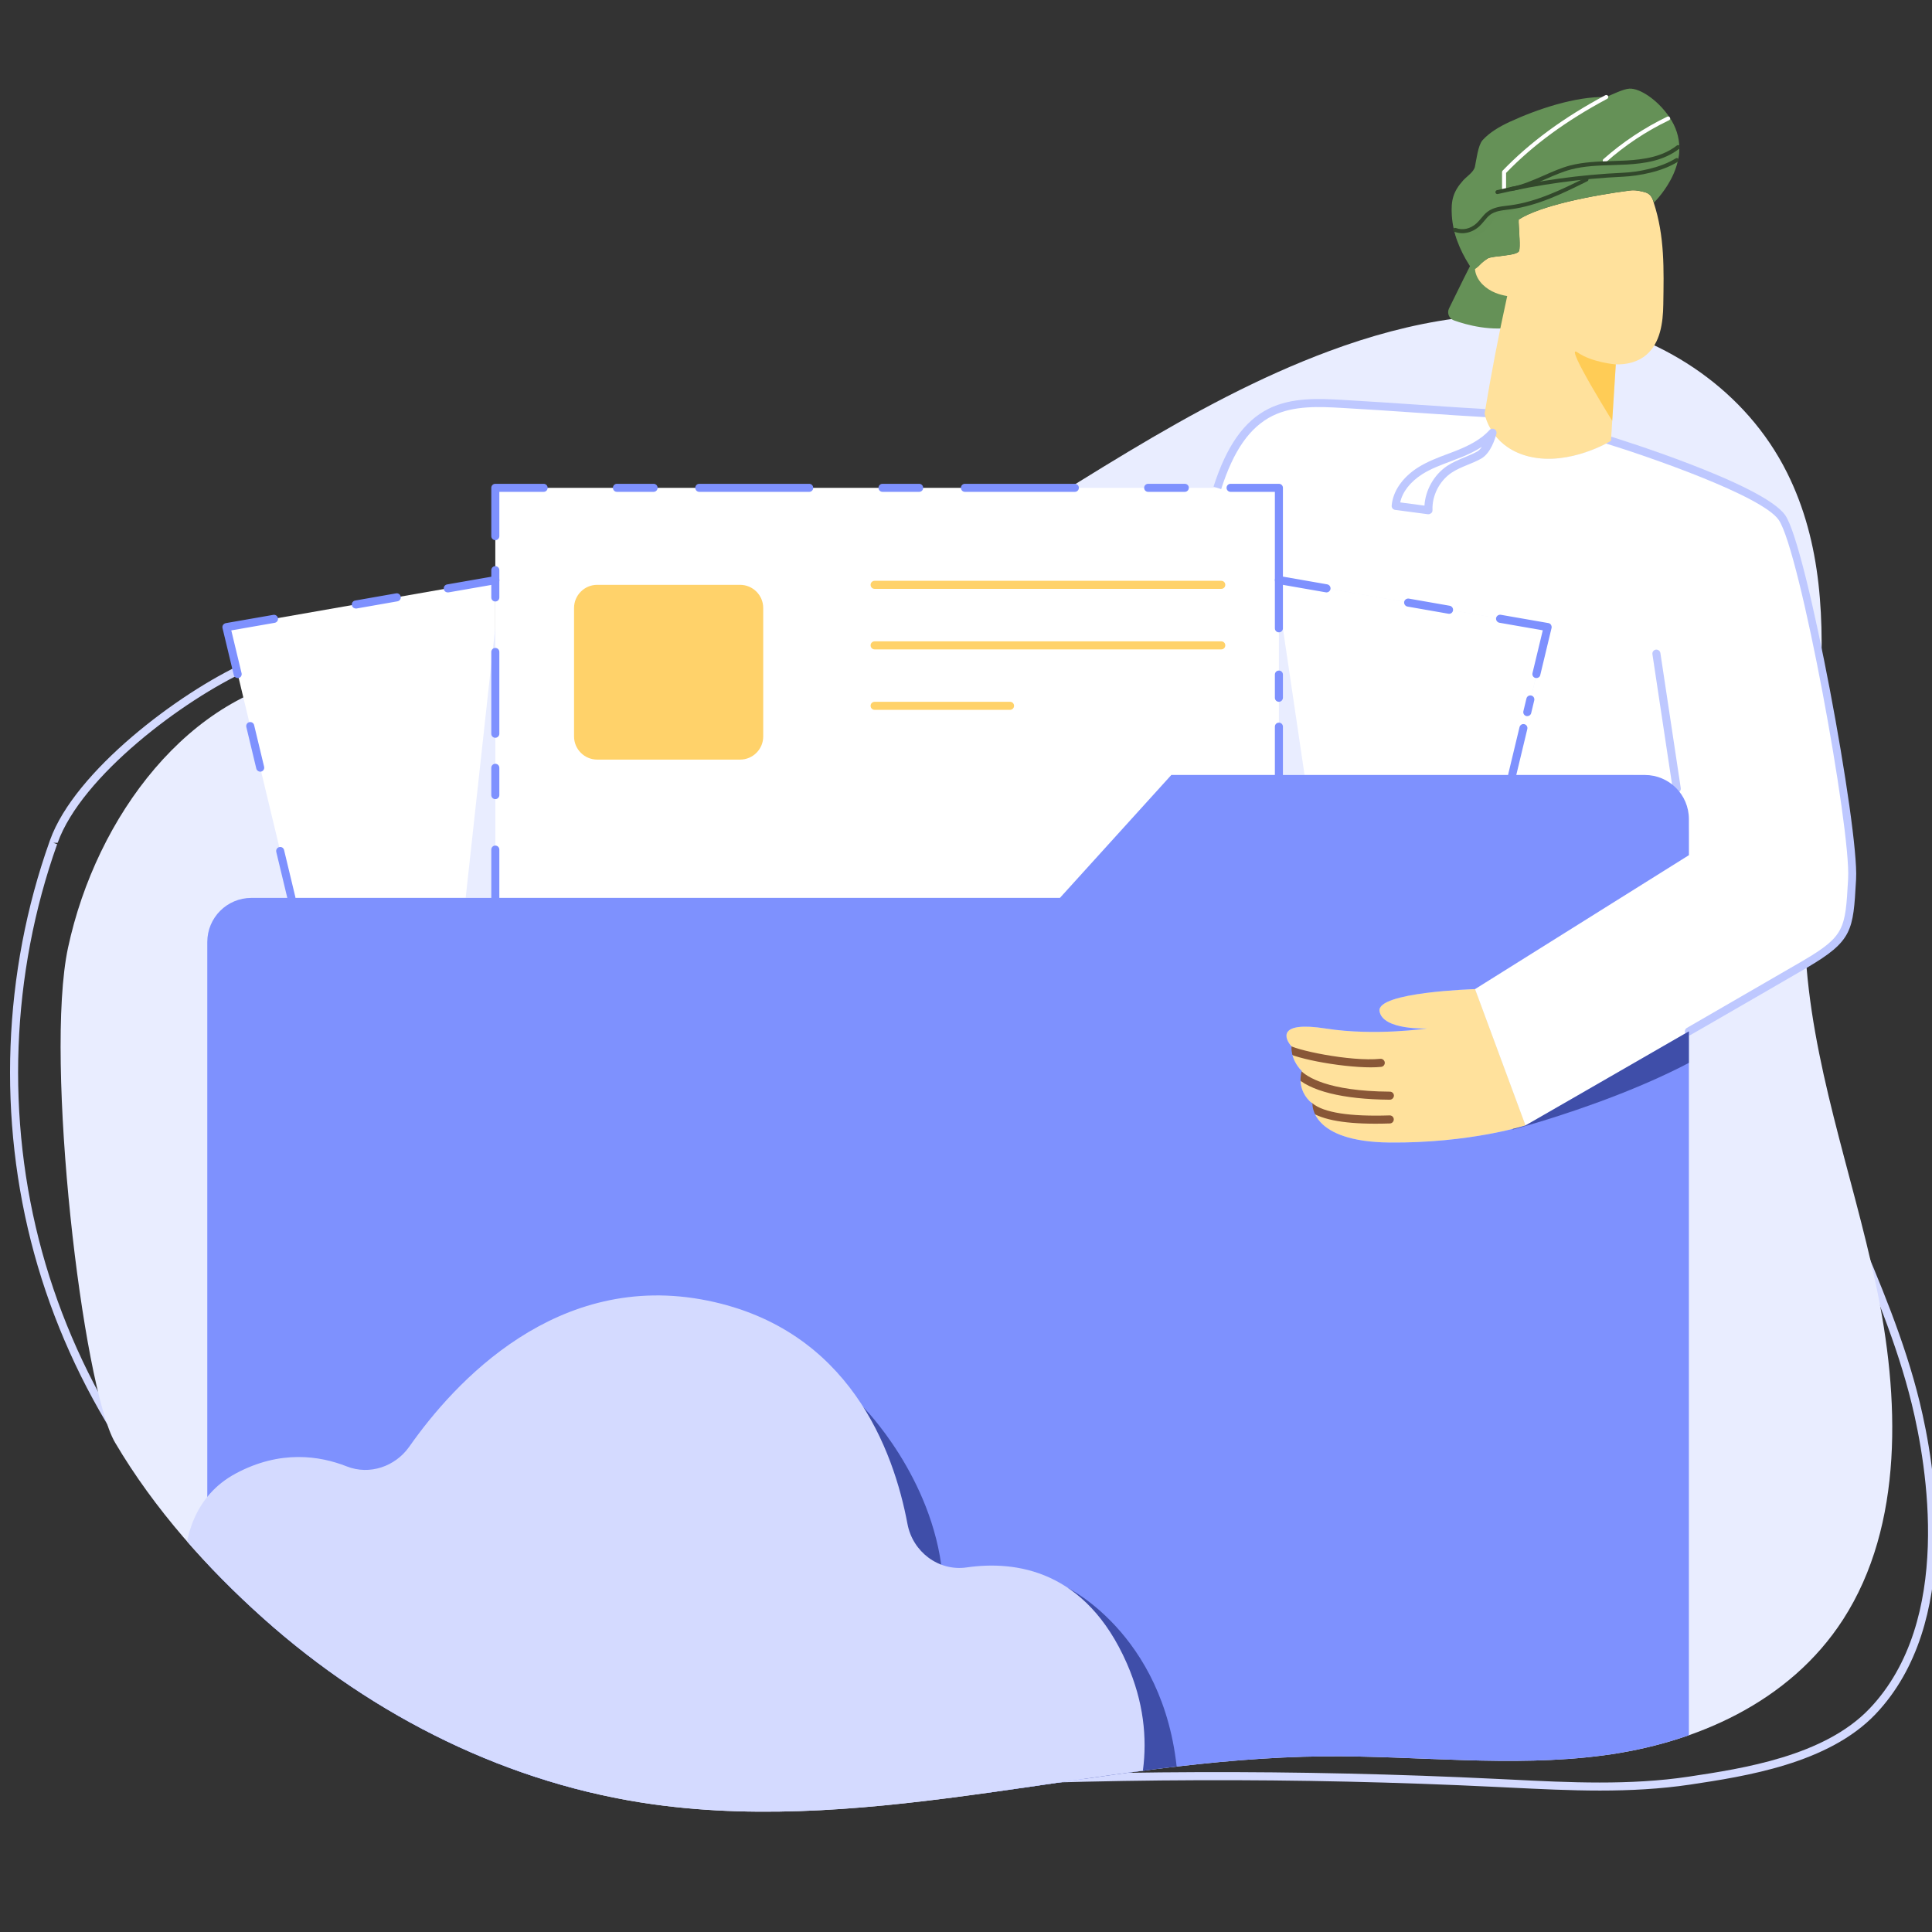 <?xml version="1.0" encoding="utf-8"?>
<!-- Generator: Adobe Illustrator 23.0.1, SVG Export Plug-In . SVG Version: 6.00 Build 0)  -->
<svg version="1.1" id="Artwork" xmlns="http://www.w3.org/2000/svg" xmlns:xlink="http://www.w3.org/1999/xlink" x="0px" y="0px"
	 viewBox="0 0 240 240" style="enable-background:new 0 0 240 240;" xml:space="preserve">
<rect x="0" y="0" width="240" height="240" fill="#333333" stroke="none"/>
<style type="text/css">
	.st0{clip-path:url(#SVGID_2_);}
	.st1{fill:#D4DAFF;}
	.st2{fill:#E9EDFF;}
	.st3{fill:#659157;}
	.st4{fill:#FFFFFF;}
	.st5{clip-path:url(#XMLID_7_);fill:#E9EDFF;}
	.st6{fill:#7E91FE;}
	.st7{fill:#FFD26A;}
	.st8{clip-path:url(#XMLID_8_);fill:#E9EDFF;}
	.st9{fill:#BEC8FF;}
	.st10{opacity:0.5;clip-path:url(#XMLID_9_);fill:#FFB811;}
	.st11{fill:#FFE19C;}
	.st12{fill:#895737;}
	.st13{opacity:0.5;clip-path:url(#XMLID_10_);fill:#659157;}
	.st14{clip-path:url(#SVGID_4_);}
	.st15{opacity:0.5;clip-path:url(#XMLID_11_);fill:#000D54;}
	.st16{clip-path:url(#SVGID_6_);fill:#D4DAFF;}
	.st17{fill:#32482B;}
</style>
<g>
	<defs>
		<rect id="SVGID_1_" width="240" height="240"/>
	</defs>
	<clipPath id="SVGID_2_">
		<use xlink:href="#SVGID_1_"  style="overflow:visible;"/>
	</clipPath>
	<g class="st0">
		<g>
			<path class="st1" d="M198.76,222.43c-3.76,0-7.51-0.19-11.21-0.37l-1.67-0.08c-24.59-1.2-49.51-1.11-74.09,0.25l-0.05-1
				c24.61-1.37,49.57-1.45,74.2-0.25l1.67,0.08c7.31,0.37,14.87,0.74,22.18-0.36c6.7-1.01,16.83-2.54,22.46-8.46
				c10.41-10.95,7.12-30.13,5.23-37.86c-1.84-7.5-4.92-14.75-7.9-21.77c-2.04-4.8-4.15-9.76-5.85-14.78l0.95-0.32
				c1.69,4.98,3.79,9.93,5.83,14.71c3,7.05,6.1,14.34,7.95,21.92c1.93,7.89,5.27,27.48-5.47,38.79c-5.87,6.17-16.2,7.73-23.04,8.76
				C206.24,222.24,202.49,222.43,198.76,222.43z"/>
			<path class="st1" d="M32.01,198.81c-13.32-11.07-23.18-26.37-27.76-43.08s-3.9-34.89,1.91-51.21l0.06-0.17
				c3.07-8.57,16.01-18.29,24.17-22.01c3.48-1.59,13.65-3.59,17.99-4.45c0.88-0.17,1.64-0.32,1.75-0.35l0.1,0.36l-0.04-0.39
				l0.59,0.43c0.07,0.49,0.07,0.49-2.21,0.94c-3.93,0.77-14.39,2.83-17.76,4.38c-8,3.65-20.67,13.13-23.65,21.44l-0.53,0l0.47,0.17
				c-5.74,16.13-6.41,34.1-1.88,50.61c4.53,16.51,14.27,31.63,27.43,42.57L32.01,198.81z"/>
		</g>
		<path class="st2" d="M8.45,117.73c3.52-16.41,15.14-31.72,30.34-33.78c8.21-1.11,16.4,1.63,24.64,2.44
			c18.32,1.81,36.3-5.97,52.55-15.45s31.74-20.88,49.17-27.34c10.05-3.73,20.85-5.74,31.29-3.69c10.44,2.05,20.46,8.6,25.56,18.82
			c8.71,17.45,1.31,38.97,2.25,58.86c0.68,14.37,5.8,27.96,8.78,41.97c2.98,14.01,3.49,29.88-4.07,41.61
			c-6.67,10.35-18.4,15.4-29.85,16.9c-11.45,1.5-23.02,0.01-34.55,0.11c-27.92,0.24-55.7,9.82-83.41,5.96
			c-17.69-2.46-34.59-10.73-48.41-23.08c-6.94-6.2-13.56-13.57-18.44-21.85C10.25,172.34,5.49,131.56,8.45,117.73z"/>
		<path class="st3" d="M183.09,32.17c-0.23,0.32-2.16,4.24-3.09,6.15c-0.28,0.58,0.01,1.26,0.61,1.48c1.6,0.57,4.69,1.42,7.73,0.78
			c4.36-0.92-1.63-6.41-1.63-6.41L183.09,32.17z"/>
		<polyline class="st4" points="187.85,96.27 145.51,96.27 131.67,111.54 61.53,111.54 61.53,60.6 158.87,60.6 158.87,72.05 
			192.27,77.9 187.85,96.27 		"/>
		<g>
			<defs>
				<polygon id="XMLID_4_" points="61.53,72.05 61.53,111.54 36.21,111.54 28.13,77.9 				"/>
			</defs>
			<use xlink:href="#XMLID_4_"  style="overflow:visible;fill:#FFFFFF;"/>
			<clipPath id="XMLID_7_">
				<use xlink:href="#XMLID_4_"  style="overflow:visible;"/>
			</clipPath>
			<polyline class="st5" points="61.53,77.89 56.99,119.37 68.4,117.41 61.53,77.89 			"/>
		</g>
		<g>
			<g>
				<path class="st6" d="M36.21,112.04c-0.23,0-0.43-0.15-0.49-0.38l-1.4-5.83c-0.06-0.27,0.1-0.54,0.37-0.6
					c0.28-0.07,0.54,0.1,0.6,0.37l1.4,5.83c0.06,0.27-0.1,0.54-0.37,0.6C36.29,112.03,36.25,112.04,36.21,112.04z"/>
			</g>
			<g>
				<path class="st6" d="M32.33,95.86c-0.23,0-0.43-0.15-0.49-0.38l-1.24-5.17c-0.06-0.27,0.1-0.54,0.37-0.6
					c0.28-0.06,0.54,0.1,0.6,0.37l1.24,5.17c0.06,0.27-0.1,0.54-0.37,0.6C32.41,95.86,32.37,95.86,32.33,95.86z"/>
			</g>
			<g>
				<path class="st6" d="M29.53,84.23c-0.23,0-0.43-0.15-0.49-0.38l-1.4-5.83c-0.03-0.13-0.01-0.28,0.07-0.39s0.2-0.19,0.33-0.22
					l5.91-1.03c0.26-0.05,0.53,0.13,0.58,0.41c0.05,0.27-0.13,0.53-0.41,0.58l-5.39,0.94l1.28,5.32c0.06,0.27-0.1,0.54-0.37,0.6
					C29.61,84.23,29.57,84.23,29.53,84.23z"/>
			</g>
			<g>
				<path class="st6" d="M44.2,75.59c-0.24,0-0.45-0.17-0.49-0.41c-0.05-0.27,0.13-0.53,0.41-0.58l5.08-0.89
					c0.27-0.05,0.53,0.13,0.58,0.41c0.05,0.27-0.13,0.53-0.41,0.58l-5.08,0.89C44.25,75.59,44.23,75.59,44.2,75.59z"/>
			</g>
			<g>
				<path class="st6" d="M55.62,73.59c-0.24,0-0.45-0.17-0.49-0.41c-0.05-0.27,0.13-0.53,0.41-0.58l5.91-1.03
					c0.26-0.05,0.53,0.13,0.58,0.41c0.05,0.27-0.13,0.53-0.41,0.58l-5.91,1.03C55.68,73.59,55.65,73.59,55.62,73.59z"/>
			</g>
		</g>
		<g>
			<path class="st7" d="M151.71,73.15h-43.06c-0.28,0-0.5-0.22-0.5-0.5s0.22-0.5,0.5-0.5h43.06c0.28,0,0.5,0.22,0.5,0.5
				S151.99,73.15,151.71,73.15z"/>
			<path class="st7" d="M151.71,80.67h-43.06c-0.28,0-0.5-0.22-0.5-0.5s0.22-0.5,0.5-0.5h43.06c0.28,0,0.5,0.22,0.5,0.5
				S151.99,80.67,151.71,80.67z"/>
			<path class="st7" d="M125.47,88.18h-16.82c-0.28,0-0.5-0.22-0.5-0.5s0.22-0.5,0.5-0.5h16.82c0.28,0,0.5,0.22,0.5,0.5
				S125.74,88.18,125.47,88.18z"/>
		</g>
		<path class="st7" d="M91.94,94.36H74.19c-1.59,0-2.88-1.29-2.88-2.88V75.53c0-1.59,1.29-2.88,2.88-2.88h17.74
			c1.59,0,2.88,1.29,2.88,2.88v15.96C94.81,93.07,93.52,94.36,91.94,94.36z"/>
		<g>
			<defs>
				<polygon id="XMLID_5_" points="192.27,77.9 187.85,96.27 158.87,96.27 158.87,72.05 				"/>
			</defs>
			<use xlink:href="#XMLID_5_"  style="overflow:visible;fill:#FFFFFF;"/>
			<clipPath id="XMLID_8_">
				<use xlink:href="#XMLID_5_"  style="overflow:visible;"/>
			</clipPath>
			<polygon class="st8" points="158,68.81 163.04,102.92 152.6,104.03 			"/>
		</g>
		<path class="st4" d="M230.08,109.15c-0.36,6.32-0.36,7.4-5.84,10.62c-2.18,1.27-8.09,4.69-14.43,8.35
			c-9.65,5.57-20.3,11.69-20.3,11.69l-6.27-16.94l18.09-11.33l8.48-5.31v-2.64c0-4.04-3.28-7.32-7.32-7.32h-14.62l4.41-18.37
			l-33.4-5.84V60.6h-7.64c1.2-3.75,3.08-7.62,6.6-9.38c2.68-1.34,5.83-1.21,8.84-1.04c6.07,0.34,11.65,0.66,17.72,0.99
			c0,0,0.01,0.08,0.05,0.23c0.2,0.91,1.24,4.29,5.57,5.33c5.01,1.19,10.13-1.96,10.13-1.96s18.62,5.72,21.24,9.53
			C224,68.12,230.44,102.83,230.08,109.15z"/>
		<path class="st9" d="M151.7,60.76l-0.95-0.31c1.63-5.08,3.81-8.16,6.85-9.68c2.89-1.44,6.33-1.25,9.09-1.1
			c3.04,0.17,6.21,0.39,9.38,0.6c3.16,0.22,6.33,0.43,9.36,0.6l-0.05,1c-3.04-0.17-6.21-0.38-9.37-0.6
			c-3.16-0.22-6.33-0.43-9.36-0.6c-2.65-0.15-5.94-0.33-8.58,0.99C155.26,53.06,153.24,55.95,151.7,60.76z"/>
		<path class="st9" d="M209.8,128.62c-0.17,0-0.34-0.09-0.43-0.25c-0.14-0.24-0.06-0.54,0.18-0.68c6.34-3.66,12.25-7.08,14.43-8.35
			c5.19-3.05,5.25-3.97,5.59-10l0.01-0.21c0.35-6.18-5.97-40.69-8.62-44.54c-2.07-3.01-16.29-7.91-21.6-9.54
			c-0.26-0.08-0.41-0.36-0.33-0.63c0.08-0.26,0.36-0.41,0.62-0.33c0.79,0.24,19.44,6.01,22.13,9.93c2.7,3.92,9.15,38.91,8.79,45.16
			l-0.01,0.21c-0.35,6.2-0.42,7.49-6.08,10.81c-2.18,1.27-8.09,4.69-14.44,8.35C209.97,128.6,209.89,128.62,209.8,128.62z"/>
		<g>
			<defs>
				<path id="XMLID_1_" d="M206.62,37.83c-0.03,2.28-0.38,4.79-2.12,6.26c-1.02,0.87-2.41,1.22-3.78,1.17
					c-0.2,3.17-0.4,6.33-0.6,9.5c0,0-5.12,3.15-10.13,1.96c-4.32-1.03-5.37-4.41-5.57-5.33c0.81-4.89,1.74-9.77,2.81-14.61
					c-0.5-0.09-0.99-0.21-1.46-0.4c-1.17-0.47-2.24-1.41-2.5-2.64c-0.02-0.11-0.04-0.22-0.05-0.34c0.82-0.58,0.51-0.59,1.56-1.29
					c0.58-0.37,3.7-0.31,3.92-0.95c0.08-0.24,0.08-0.84,0.05-1.52c-0.04-1-0.14-2.14-0.1-2.37c2.61-1.7,8.9-2.97,13.81-3.61
					c0.68-0.08,1.2,0.04,1.86,0.21c0.59,0.16,0.89,0.56,1.05,1.11c0.03,0.06,0.04,0.12,0.06,0.19
					C206.8,29.33,206.69,33.45,206.62,37.83z"/>
			</defs>
			<use xlink:href="#XMLID_1_"  style="overflow:visible;fill:#FFE19C;"/>
			<clipPath id="XMLID_9_">
				<use xlink:href="#XMLID_1_"  style="overflow:visible;"/>
			</clipPath>
			<path class="st10" d="M200.73,45.27c0,0-2.96-0.23-4.78-1.5c-1.82-1.27,4.92,9.46,4.92,9.46L200.73,45.27"/>
		</g>
		<path class="st11" d="M189.5,139.81c0,0-6.93,2.21-16.86,2.12c-9.93-0.09-9.6-4.82-9.6-4.82c-2.16-1.76-1.33-4.06-1.33-4.06
			c-1.47-1.53-1.27-3.06-1.27-3.06c-0.85-0.94-1.81-3.18,4.27-2.22c6.08,0.95,12.58-0.01,12.58-0.01s-5.55,0.24-5.92-2.15
			c-0.39-2.39,11.86-2.74,11.86-2.74L189.5,139.81z"/>
		<g>
			<path class="st12" d="M170.29,132.59c-3.83,0-10.17-1.19-11.09-2.21c-0.18-0.2-0.17-0.52,0.04-0.71c0.2-0.18,0.52-0.17,0.71,0.04
				c0.63,0.69,7.82,2.2,11.52,1.82c0.25-0.03,0.52,0.17,0.55,0.45c0.03,0.27-0.17,0.52-0.45,0.55
				C171.19,132.57,170.76,132.59,170.29,132.59z"/>
			<path class="st12" d="M172.64,136.61C172.64,136.61,172.64,136.61,172.64,136.61c-5.83-0.04-10.04-1.09-11.83-2.98
				c-0.19-0.2-0.18-0.52,0.02-0.71c0.2-0.19,0.52-0.18,0.71,0.02c0.75,0.79,3.34,2.62,11.12,2.67c0.28,0,0.5,0.23,0.5,0.5
				C173.14,136.39,172.92,136.61,172.64,136.61z"/>
			<path class="st12" d="M170.86,139.59c-4.24,0-7.01-0.58-8.44-1.75c-0.21-0.18-0.24-0.49-0.07-0.7c0.18-0.21,0.49-0.24,0.7-0.07
				c1.41,1.15,4.63,1.65,9.57,1.49c0.01,0,0.01,0,0.02,0c0.27,0,0.49,0.21,0.5,0.48c0.01,0.28-0.21,0.51-0.48,0.52
				C172.03,139.58,171.43,139.59,170.86,139.59z"/>
		</g>
		<g>
			<defs>
				<path id="XMLID_3_" d="M205.45,25.18c-0.02-0.07-0.03-0.13-0.06-0.19c-0.16-0.56-0.47-0.95-1.05-1.11
					c-0.66-0.17-1.18-0.29-1.86-0.21c-4.91,0.64-11.19,1.91-13.81,3.61c-0.04,0.23,0.06,1.36,0.1,2.37
					c0.03,0.68,0.03,1.28-0.05,1.52c-0.22,0.65-3.34,0.59-3.92,0.95c-1.05,0.71-0.75,0.72-1.56,1.29c-0.08,0.06-0.17,0.12-0.27,0.19
					c-0.17-0.24-0.34-0.49-0.49-0.74c-1.17-1.85-1.99-3.91-2.13-6.09c-0.12-1.89,0.17-2.98,1.41-4.36c0.46-0.51,1.31-1.03,1.46-1.7
					c0.18-0.84,0.38-2.65,0.95-3.3c0.9-0.99,2.11-1.68,3.32-2.25c3.44-1.59,8.19-3.2,12.03-3.11c0.7-0.28,2.15-1.01,2.9-1.04
					c1.29-0.06,3.47,1.38,4.92,3.48C210.93,19.67,205.82,24.79,205.45,25.18z"/>
			</defs>
			<use xlink:href="#XMLID_3_"  style="overflow:visible;fill:#659157;"/>
			<clipPath id="XMLID_10_">
				<use xlink:href="#XMLID_3_"  style="overflow:visible;"/>
			</clipPath>
			<path class="st13" d="M205.3,19.88c-2.49,0.58-5.09,0.48-7.64,0.67s-5.2,0.73-7.18,2.36c2.5-0.67,5.08-1.06,7.67-1.16
				c1.6-0.06,3.2-0.02,4.79-0.16c1.59-0.14,3.19-0.46,4.6-1.22c0.44-0.24,0.87-0.52,1.18-0.92c0.17-0.23,0.58-0.87,0.26-1.11
				c-0.33-0.24-0.77,0.3-1,0.46C207.17,19.34,206.24,19.66,205.3,19.88z"/>
			<path class="st13" d="M188.53,26.07c-0.84,0.28-1.81,0.29-2.52,0.84c-0.38,0.29-0.63,0.7-0.93,1.07
				c-0.75,0.92-1.81,1.59-2.97,1.87c-0.26,0.06-0.52,0.11-0.79,0.08c-0.26-0.03-0.53-0.13-0.71-0.32c-0.13-0.14-0.21-0.32-0.2-0.51
				c0.01-0.19,0.1-0.37,0.26-0.47c0.25-0.15,0.56-0.05,0.84-0.01c0.76,0.12,1.58-0.14,2.13-0.68c0.54-0.54,0.83-1.32,1.46-1.74
				c0.36-0.24,0.8-0.34,1.23-0.4c0.52-0.08,1.04-0.13,1.56-0.16c0.26-0.02,0.52-0.03,0.78-0.04c0.12,0,0.62-0.1,0.44,0.12
				C188.99,25.9,188.74,26,188.53,26.07z"/>
		</g>
		<g>
			<g>
				<path class="st6" d="M61.53,112.04c-0.28,0-0.5-0.22-0.5-0.5v-6c0-0.28,0.22-0.5,0.5-0.5s0.5,0.22,0.5,0.5v6
					C62.03,111.81,61.81,112.04,61.53,112.04z"/>
			</g>
			<g>
				<path class="st6" d="M61.53,99.27c-0.28,0-0.5-0.22-0.5-0.5v-3.39c0-0.28,0.22-0.5,0.5-0.5s0.5,0.22,0.5,0.5v3.39
					C62.03,99.04,61.81,99.27,61.53,99.27z"/>
			</g>
			<g>
				<path class="st6" d="M61.53,91.65c-0.28,0-0.5-0.22-0.5-0.5V80.99c0-0.28,0.22-0.5,0.5-0.5s0.5,0.22,0.5,0.5v10.16
					C62.03,91.42,61.81,91.65,61.53,91.65z M61.53,74.72c-0.28,0-0.5-0.22-0.5-0.5v-3.39c0-0.28,0.22-0.5,0.5-0.5s0.5,0.22,0.5,0.5
					v3.39C62.03,74.5,61.81,74.72,61.53,74.72z"/>
			</g>
			<g>
				<path class="st6" d="M61.53,67.1c-0.28,0-0.5-0.22-0.5-0.5v-6c0-0.28,0.22-0.5,0.5-0.5h6c0.28,0,0.5,0.22,0.5,0.5
					s-0.22,0.5-0.5,0.5h-5.5v5.5C62.03,66.88,61.81,67.1,61.53,67.1z"/>
			</g>
			<g>
				<path class="st6" d="M81.19,61.1h-4.55c-0.28,0-0.5-0.22-0.5-0.5s0.22-0.5,0.5-0.5h4.55c0.28,0,0.5,0.22,0.5,0.5
					S81.46,61.1,81.19,61.1z"/>
			</g>
			<g>
				<path class="st6" d="M147.18,61.1h-4.55c-0.28,0-0.5-0.22-0.5-0.5s0.22-0.5,0.5-0.5h4.55c0.28,0,0.5,0.22,0.5,0.5
					S147.45,61.1,147.18,61.1z M133.52,61.1h-13.65c-0.28,0-0.5-0.22-0.5-0.5s0.22-0.5,0.5-0.5h13.65c0.28,0,0.5,0.22,0.5,0.5
					S133.8,61.1,133.52,61.1z M114.18,61.1h-4.55c-0.28,0-0.5-0.22-0.5-0.5s0.22-0.5,0.5-0.5h4.55c0.28,0,0.5,0.22,0.5,0.5
					S114.46,61.1,114.18,61.1z M100.53,61.1H86.87c-0.28,0-0.5-0.22-0.5-0.5s0.22-0.5,0.5-0.5h13.65c0.28,0,0.5,0.22,0.5,0.5
					S100.8,61.1,100.53,61.1z"/>
			</g>
			<g>
				<path class="st6" d="M164.78,73.59c-0.03,0-0.06,0-0.09-0.01l-5.91-1.03c-0.24-0.04-0.41-0.25-0.41-0.49V61.1h-5.5
					c-0.28,0-0.5-0.22-0.5-0.5s0.22-0.5,0.5-0.5h6c0.28,0,0.5,0.22,0.5,0.5v11.03l5.5,0.96c0.27,0.05,0.45,0.31,0.41,0.58
					C165.23,73.42,165.02,73.59,164.78,73.59z"/>
			</g>
			<g>
				<path class="st6" d="M180.01,76.25c-0.03,0-0.06,0-0.09-0.01l-5.08-0.89c-0.27-0.05-0.45-0.31-0.41-0.58
					c0.05-0.27,0.31-0.45,0.58-0.41l5.08,0.89c0.27,0.05,0.45,0.31,0.41,0.58C180.46,76.08,180.25,76.25,180.01,76.25z"/>
			</g>
			<g>
				<path class="st6" d="M190.86,84.23c-0.04,0-0.08,0-0.12-0.01c-0.27-0.06-0.43-0.33-0.37-0.6l1.28-5.32l-5.39-0.94
					c-0.27-0.05-0.45-0.31-0.41-0.58c0.05-0.27,0.31-0.45,0.58-0.41l5.91,1.03c0.14,0.02,0.26,0.1,0.33,0.22s0.1,0.26,0.07,0.39
					l-1.4,5.83C191.3,84.08,191.09,84.23,190.86,84.23z"/>
			</g>
			<g>
				<path class="st6" d="M189.73,88.96c-0.04,0-0.08,0-0.12-0.01c-0.27-0.06-0.43-0.33-0.37-0.6l0.38-1.58
					c0.07-0.27,0.32-0.43,0.6-0.37c0.27,0.06,0.43,0.33,0.37,0.6l-0.38,1.58C190.16,88.81,189.95,88.96,189.73,88.96z"/>
			</g>
			<g>
				<path class="st6" d="M187.85,96.77c-0.04,0-0.08,0-0.12-0.01c-0.27-0.06-0.43-0.33-0.37-0.6l1.4-5.83
					c0.07-0.27,0.33-0.44,0.6-0.37c0.27,0.06,0.43,0.33,0.37,0.6l-1.4,5.83C188.28,96.62,188.08,96.77,187.85,96.77z"/>
			</g>
		</g>
		<path class="st9" d="M208.29,98.48c-0.24,0-0.46-0.18-0.49-0.43l-2.53-16.78c-0.04-0.27,0.15-0.53,0.42-0.57
			c0.27-0.03,0.53,0.15,0.57,0.42l2.53,16.78c0.04,0.27-0.15,0.53-0.42,0.57C208.34,98.48,208.32,98.48,208.29,98.48z"/>
		<g>
			<g>
				<path class="st6" d="M158.87,78.55c-0.28,0-0.5-0.22-0.5-0.5v-6c0-0.28,0.22-0.5,0.5-0.5s0.5,0.22,0.5,0.5v6
					C159.37,78.33,159.14,78.55,158.87,78.55z"/>
			</g>
			<g>
				<path class="st6" d="M158.87,87.18c-0.28,0-0.5-0.22-0.5-0.5V83.8c0-0.28,0.22-0.5,0.5-0.5s0.5,0.22,0.5,0.5v2.87
					C159.37,86.95,159.14,87.18,158.87,87.18z"/>
			</g>
			<g>
				<path class="st6" d="M158.87,96.77c-0.28,0-0.5-0.22-0.5-0.5v-6c0-0.28,0.22-0.5,0.5-0.5s0.5,0.22,0.5,0.5v6
					C159.37,96.55,159.14,96.77,158.87,96.77z"/>
			</g>
		</g>
		<g>
			<defs>
				<path id="SVGID_3_" d="M8.45,117.73c3.52-16.41,15.14-31.72,30.34-33.78c8.21-1.11,16.4,1.63,24.64,2.44
					c18.32,1.81,36.3-5.97,52.55-15.45s31.74-20.88,49.17-27.34c10.05-3.73,20.85-5.74,31.29-3.69c10.44,2.05,20.46,8.6,25.56,18.82
					c8.71,17.45,1.31,38.97,2.25,58.86c0.68,14.37,5.8,27.96,8.78,41.97c2.98,14.01,3.49,29.88-4.07,41.61
					c-6.67,10.35-18.4,15.4-29.85,16.9c-11.45,1.5-23.02,0.01-34.55,0.11c-27.92,0.24-55.7,9.82-83.41,5.96
					c-17.69-2.46-34.59-10.73-48.41-23.08c-6.94-6.2-13.56-13.57-18.44-21.85C10.25,172.34,5.49,131.56,8.45,117.73z"/>
			</defs>
			<clipPath id="SVGID_4_">
				<use xlink:href="#SVGID_3_"  style="overflow:visible;"/>
			</clipPath>
			<g class="st14">
				<defs>
					<path id="XMLID_2_" d="M171.37,125.61c0.38,2.39,5.92,2.15,5.92,2.15s-6.5,0.96-12.58,0.01c-6.08-0.96-5.13,1.27-4.27,2.22
						c0,0-0.2,1.53,1.27,3.06c0,0-0.82,2.3,1.33,4.06c0,0-0.33,4.73,9.6,4.82c9.93,0.09,16.86-2.12,16.86-2.12
						s10.65-6.12,20.3-11.69v94.59H25.75V117.02c0-3.03,2.45-5.48,5.48-5.48h100.44l13.84-15.27h58.81c3.03,0,5.48,2.45,5.48,5.48
						v4.48l-8.48,5.31l-18.09,11.33C183.23,122.87,170.98,123.23,171.37,125.61z"/>
				</defs>
				<use xlink:href="#XMLID_2_"  style="overflow:visible;fill:#7E91FE;"/>
				<clipPath id="XMLID_11_">
					<use xlink:href="#XMLID_2_"  style="overflow:visible;"/>
				</clipPath>
				<path class="st15" d="M187.9,140.32c0,0,23.91-6.24,31.54-15.32c7.63-9.09-18.98-6.15-18.98-6.15L187.9,140.32"/>
				<path class="st15" d="M132.65,197.27c0,0,12.87,6.21,13.71,24.66c0.96,20.99-12.42-1.95-12.42-1.95L132.65,197.27"/>
				<path class="st15" d="M107.26,174.82L107.26,174.82c0,0,8.58,8.62,9.8,20.68c1.22,12.06-11.2,5.58-11.2,5.58L107.26,174.82"/>
			</g>
		</g>
		<g>
			<defs>
				<path id="SVGID_5_" d="M8.45,117.73c3.52-16.41,15.14-31.72,30.34-33.78c8.21-1.11,16.4,1.63,24.64,2.44
					c18.32,1.81,36.3-5.97,52.55-15.45s31.74-20.88,49.17-27.34c10.05-3.73,20.85-5.74,31.29-3.69c10.44,2.05,20.46,8.6,25.56,18.82
					c8.71,17.45,1.31,38.97,2.25,58.86c0.68,14.37,5.8,27.96,8.78,41.97c2.98,14.01,3.49,29.88-4.07,41.61
					c-6.67,10.35-18.4,15.4-29.85,16.9c-11.45,1.5-23.02,0.01-34.55,0.11c-27.92,0.24-55.7,9.82-83.41,5.96
					c-17.69-2.46-34.59-10.73-48.41-23.08c-6.94-6.2-13.56-13.57-18.44-21.85C10.25,172.34,5.49,131.56,8.45,117.73z"/>
			</defs>
			<clipPath id="SVGID_6_">
				<use xlink:href="#SVGID_5_"  style="overflow:visible;"/>
			</clipPath>
			<path class="st16" d="M13.28,240c0,0-17.52-19.72,2.16-38.07c2.85-2.66,7.35-2.55,7.38-6.45c0.03-4.5,1.34-9.69,6.47-12.44
				c5.53-2.96,10.43-2.2,13.78-0.88c2.83,1.12,6.03,0.03,7.78-2.46c5.58-7.95,18.32-21.95,37.07-18.13
				c17.59,3.58,23.09,18.56,24.81,27.74c0.65,3.47,3.87,5.91,7.36,5.4c6.04-0.87,14.79,0.28,19.9,11.94
				c8.35,19.09-9.81,33.33-9.81,33.33H13.28z"/>
		</g>
		<path class="st4" d="M186.84,23.73c-0.14,0-0.25-0.11-0.25-0.25v-2.11c0-0.06,0.03-0.13,0.07-0.17c3.4-3.53,7.58-6.6,12.76-9.37
			c0.12-0.07,0.27-0.02,0.34,0.1c0.06,0.12,0.02,0.27-0.1,0.34c-5.11,2.73-9.22,5.74-12.57,9.21v2.01
			C187.09,23.62,186.97,23.73,186.84,23.73z"/>
		<path class="st4" d="M199.35,20.2c-0.07,0-0.14-0.03-0.19-0.08c-0.09-0.1-0.08-0.26,0.02-0.35c2.39-2.12,5.06-3.89,7.94-5.28
			c0.13-0.06,0.27-0.01,0.33,0.12c0.06,0.12,0.01,0.27-0.12,0.33c-2.84,1.36-5.47,3.11-7.82,5.2
			C199.47,20.18,199.41,20.2,199.35,20.2z"/>
		<path class="st17" d="M187.72,23.73c-0.12,0-0.23-0.09-0.25-0.21c-0.02-0.14,0.07-0.26,0.21-0.29c1.35-0.22,2.73-0.83,4.06-1.41
			c1.08-0.48,2.19-0.97,3.29-1.26c1.71-0.44,3.49-0.5,5.21-0.55c0.59-0.02,1.18-0.04,1.77-0.07c2.18-0.13,4.46-0.44,6.29-1.86
			c0.11-0.09,0.27-0.07,0.35,0.04c0.08,0.11,0.07,0.27-0.04,0.35c-1.94,1.51-4.31,1.84-6.57,1.97c-0.59,0.03-1.19,0.05-1.78,0.07
			c-1.7,0.05-3.45,0.11-5.1,0.54c-1.06,0.28-2.16,0.76-3.22,1.23c-1.36,0.6-2.76,1.22-4.18,1.45
			C187.74,23.73,187.73,23.73,187.72,23.73z"/>
		<path class="st17" d="M186.01,24.11c-0.11,0-0.22-0.08-0.24-0.19c-0.03-0.13,0.05-0.27,0.19-0.3c5.13-1.2,10.39-1.92,15.65-2.16
			c1.85-0.08,4.68-0.6,6.56-1.79c0.12-0.07,0.27-0.04,0.34,0.08c0.07,0.12,0.04,0.27-0.08,0.34c-1.96,1.24-4.89,1.77-6.8,1.86
			c-5.23,0.24-10.46,0.96-15.56,2.15C186.05,24.11,186.03,24.11,186.01,24.11z"/>
		<path class="st17" d="M181.65,28.97c-0.33,0-0.66-0.06-0.98-0.18c-0.13-0.05-0.19-0.19-0.15-0.32c0.05-0.13,0.19-0.2,0.32-0.15
			c0.86,0.32,1.8,0.12,2.57-0.57c0.2-0.18,0.38-0.4,0.57-0.62c0.24-0.29,0.49-0.6,0.82-0.84c0.71-0.53,1.59-0.64,2.44-0.74
			l0.33-0.04c3.34-0.44,6.42-1.96,9.4-3.44c0.13-0.06,0.28-0.01,0.33,0.11c0.06,0.12,0.01,0.27-0.11,0.33
			c-3.01,1.49-6.13,3.04-9.55,3.49l-0.33,0.04c-0.79,0.1-1.6,0.19-2.2,0.64c-0.27,0.2-0.49,0.47-0.73,0.76
			c-0.19,0.23-0.39,0.47-0.62,0.68C183.13,28.68,182.39,28.97,181.65,28.97z"/>
		<path class="st9" d="M177.44,63.88c-0.02,0-0.04,0-0.06,0l-4.07-0.54c-0.26-0.03-0.46-0.27-0.43-0.54
			c0.15-1.78,1.34-3.5,3.27-4.73c1.18-0.74,2.48-1.23,3.74-1.7c0.46-0.17,0.93-0.35,1.39-0.54c1.1-0.46,2.69-1.21,3.75-2.41
			c0.15-0.17,0.4-0.22,0.61-0.11c0.21,0.11,0.31,0.34,0.25,0.57c-0.14,0.55-0.69,2.41-1.89,3.09c-0.55,0.31-1.12,0.54-1.68,0.77
			c-0.73,0.3-1.42,0.59-2.03,1c-1.49,1.02-2.41,2.84-2.34,4.62c0.01,0.15-0.05,0.29-0.16,0.39
			C177.68,63.83,177.56,63.88,177.44,63.88z M173.94,62.41l3.01,0.4c0.12-1.92,1.16-3.79,2.77-4.9c0.7-0.47,1.47-0.79,2.21-1.1
			c0.55-0.23,1.08-0.45,1.57-0.72c0.2-0.11,0.4-0.32,0.59-0.59c-0.85,0.56-1.74,0.96-2.44,1.25c-0.47,0.19-0.94,0.37-1.42,0.55
			c-1.27,0.48-2.47,0.92-3.56,1.61C175.19,59.86,174.21,61.11,173.94,62.41z"/>
	</g>
</g>
</svg>
